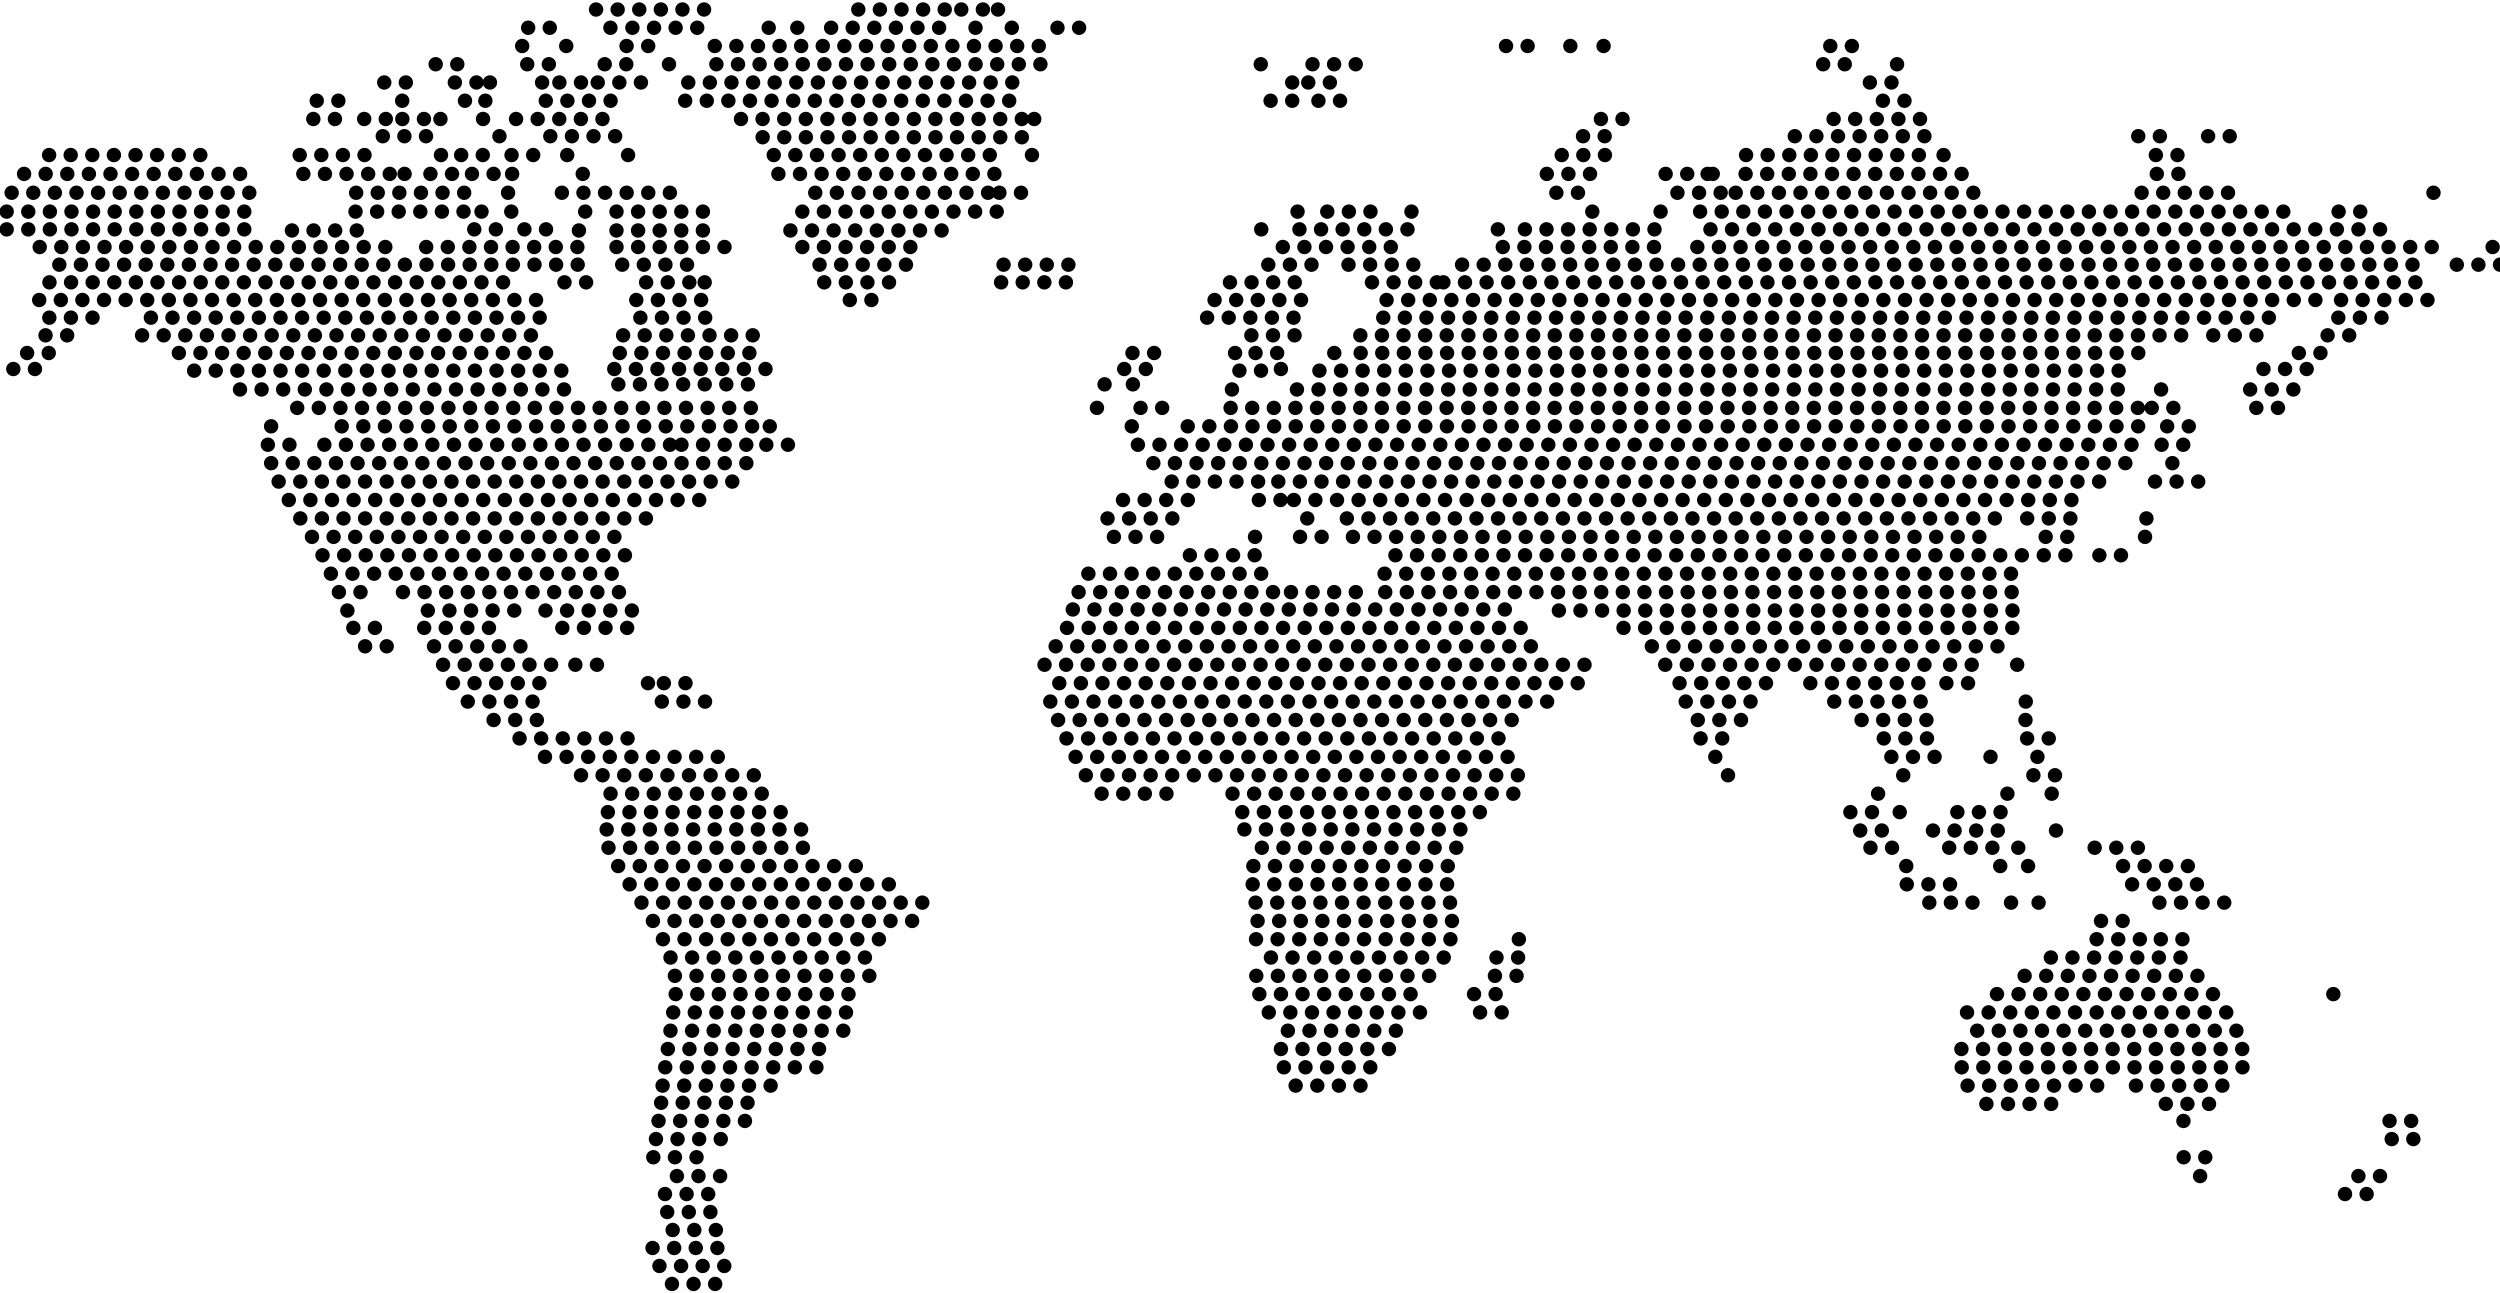 <?xml version="1.0" encoding="UTF-8"?>
<svg width="375px" height="194px" viewBox="0 0 375 194" version="1.1" xmlns="http://www.w3.org/2000/svg">
    <!-- Generator: Sketch 54 (76480) - https://sketchapp.com -->
    <title>bg</title>
    <desc>Created with Sketch.</desc>
    <g id="LineUp-Mobile-nouveau-design" stroke="none" stroke-width="1" fill="none" fill-rule="evenodd" stroke-dasharray="0,3.24" stroke-linecap="round">
        <g id="Splash-page" transform="translate(0, -310)" stroke="#000000" stroke-width="2.16">
            <g id="bg" transform="translate(1, 311)">
                <g id="map">
                    <path d="M148.697,0.426 C149.021,0.393 148.357,0.401 148.697,0.426 M80.314,11.374 C79.633,11.45 78.976,11.488 78.312,11.374 M88.408,0.426 L105.579,0.426 M143.193,0.426 L148.697,0.426 M140.704,0.426 L126.406,0.426 M114.308,3.163 L116.71,3.163 M118.598,3.163 L121.572,3.163 M90.564,3.163 L92.093,3.163 M103.584,3.163 L93.173,3.163 M139.864,3.163 L122.685,3.163 M150.77,3.163 L148.241,3.163 M160.863,3.163 L156.741,3.163 M145.325,3.163 L146.312,3.163 M78.227,3.163 L83.526,3.163 M77.327,5.899 L80.002,5.899 M234.548,5.899 L231.681,5.899 M228.145,5.899 L221.689,5.899 M276.782,5.899 L271.164,5.899 M239.537,5.899 L236.85,5.899 M154.815,5.899 L104.411,5.899 M92.986,5.899 L99.462,5.899 M83.936,5.899 L86.618,5.899 M283.557,8.636 L281.326,8.636 M272.471,8.636 L277.49,8.636 M78.086,8.636 L84.182,8.636 M155.059,8.636 L104.376,8.636 M99.346,8.636 L97.025,8.636 M92.944,8.636 L88.2,8.636 M188.114,8.636 L185.461,8.636 M64.352,8.636 L67.91,8.636 M202.357,8.636 L195.183,8.636 M192.831,11.374 L191.716,11.374 M195.238,11.374 L200.907,11.374 M70.468,11.374 L64.016,11.374 M82.908,11.374 L86.207,11.374 M59.877,11.374 L55.953,11.374 M102.239,11.374 L151.973,11.374 M95.14,11.374 L88.074,11.374 M80.314,11.374 L78.312,11.374 M279.482,11.374 L284.339,11.374 M72.49,11.374 L73.898,11.374 M68.747,14.111 L67.649,14.111 M192.831,14.111 L189.134,14.111 M71.803,14.111 L69.88,14.111 M284.671,14.111 L280.668,14.111 M59.33,14.111 L57.137,14.111 M46.514,14.111 L51.842,14.111 M80.868,14.111 L91.638,14.111 M200.004,14.111 L196.274,14.111 M101.776,14.111 L153.306,14.111 M287,16.848 L271.807,16.848 M71.458,16.848 L68.628,16.848 M56.868,16.848 L52.183,16.848 M239.137,16.848 L245.453,16.848 M154.131,16.848 L155.291,16.848 M62.593,16.848 L59.199,16.848 M110.15,16.848 L152.586,16.848 M76.41,16.848 L90.687,16.848 M46,16.848 L50.577,16.848 M65.068,16.848 L66.729,16.848 M113.397,19.585 L153.966,19.585" id="Stroke-4"></path>
                    <path d="M236.456,19.429 L242.739,19.429 M73.918,19.429 L77.005,19.429 M287.661,19.429 L266.373,19.429 M62.901,19.429 L55.211,19.429 M333.455,19.429 L329.858,19.429 M91.268,19.429 L78.76,19.429 M319.74,19.429 L324.703,19.429 M6.366,22.257 L30.966,22.257 M115.065,22.257 L149.526,22.257 M322.378,22.257 L326.269,22.257 M233.26,22.257 L239.776,22.257 M153.792,22.257 L151.337,22.257 M75.734,22.257 L80.041,22.257 M84.08,22.257 L86.23,22.257 M286.83,22.257 L260.287,22.257 M53.675,22.257 L42.988,22.257 M93.21,22.257 L90.295,22.257 M65.148,22.257 L62.953,22.257 M290.538,22.257 L292.514,22.257 M71.417,22.257 L67.947,22.257 M2.613,25.085 L35.406,25.085 M293.241,25.085 L260.792,25.085 M255.14,25.085 L252.864,25.085 M237.502,25.085 L229.421,25.085 M255.911,25.085 L258,25.085 M115.76,25.085 L149.748,25.085 M57.462,25.085 L42.46,25.085 M75.816,25.085 L78.449,25.085 M86.415,25.085 L84.223,25.085 M252.086,25.085 L247.737,25.085 M73.038,25.085 L67.854,25.085 M66.805,25.085 L61.783,25.085 M325.758,25.085 L321.107,25.085 M59.686,25.085 L60.606,25.085 M320.241,27.913 L334.267,27.913 M147.209,27.913 L120.182,27.913 M0.752,27.913 L37.978,27.913 M257.096,27.913 L247.949,27.913 M294.997,27.913 L257.661,27.913 M152.149,27.913 L148.266,27.913 M83.279,27.913 L99.91,27.913 M235.693,27.913 L229.707,27.913 M75.208,27.913 L76.461,27.913 M364.021,27.913 L367,27.913 M68.622,27.913 L51.395,27.913 M71.228,30.742 L72.973,30.742 M248.088,30.742 L250.526,30.742 M0,30.742 L37.647,30.742 M86.779,30.742 L86.387,30.742 M75.691,30.742 L78.766,30.742 M148.505,30.742 L118.587,30.742 M353.034,30.742 L349.125,30.742 M91.475,30.742 L104.892,30.742 M341.495,30.742 L253.116,30.742 M237.844,30.742 L240.861,30.742 M68.527,30.742 L51.004,30.742 M193.632,30.742 L196.142,30.742 M210.72,30.742 L212.428,30.742 M198.091,30.742 L207.702,30.742 M117.562,33.571 L140.66,33.571 M42.794,33.571 L55.236,33.571 M104.432,33.571 L91.232,33.571 M85.84,33.571 L86.274,33.571" id="Stroke-5"></path>
                    <path d="M227.733,33.402 L247.274,33.402 M188.188,33.402 L190.821,33.402 M210.119,33.402 L192.223,33.402 M223.674,33.402 L220.472,33.402 M73.379,33.402 L69.318,33.402 M356.01,33.402 L253.809,33.402 M0,33.402 L36.84,33.402 M80.903,33.402 L76.629,33.402 M85.607,36.051 L62.739,36.051 M191.421,36.051 L208.971,36.051 M247.097,36.051 L221.691,36.051 M253.601,36.051 L364.672,36.051 M56.796,36.051 L4.409,36.051 M91.476,36.051 L110.831,36.051 M372.895,36.051 L369.839,36.051 M119.351,36.051 L136.935,36.051 M149.535,38.7 L160.564,38.7 M92.332,38.7 L103.404,38.7 M201.275,38.7 L211.281,38.7 M374,38.7 L365.867,38.7 M189.243,38.7 L197.873,38.7 M85.655,38.7 L5.386,38.7 M134.891,38.7 L120.167,38.7 M360.875,38.7 L216.678,38.7 M214.517,41.35 L202.957,41.35 M183.493,41.35 L195.383,41.35 M122.632,41.35 L132.749,41.35 M149.167,41.35 L159.008,41.35 M361.31,41.35 L214.983,41.35 M6.421,41.35 L76.256,41.35 M83.672,41.35 L89.871,41.35 M102.397,41.35 L93.136,41.35 M104.702,41.35 L105.842,41.35 M94.443,43.999 L105.106,43.999 M363.119,43.999 L348.811,43.999 M4.883,43.999 L79.691,43.999 M129.712,43.999 L123.265,43.999 M346.308,43.999 L204.467,43.999 M194.148,43.999 L180.892,43.999 M339.327,46.649 L205.961,46.649 M104.775,46.649 L92.262,46.649 M180.067,46.649 L193.489,46.649 M356.226,46.649 L348.495,46.649 M79.954,46.649 L19.211,46.649 M6.396,46.649 L14.216,46.649 M351.381,49.299 L345.662,49.299 M193.188,49.299 L186.609,49.299 M326.169,49.299 L203.018,49.299 M5.832,49.299 L11.652,49.299 M20.314,49.299 L80.204,49.299 M337.465,49.299 L330.77,49.299 M111.907,49.299 L92.049,49.299 M347.066,51.949 L341.992,51.949 M184.262,51.949 L185.954,51.949 M168.874,51.949 L172.921,51.949 M187.327,51.949 L193.106,51.949 M91.968,51.949 L113.879,51.949 M199.142,51.949 L196.956,51.949 M319.739,51.949 L200.761,51.949 M3.069,51.949 L9.384,51.949 M80.911,51.949 L23.207,51.949 M316.795,54.598 L195.928,54.598 M28.117,54.598 L83.881,54.598 M188.151,54.598 L184.243,54.598" id="Stroke-6"></path>
                    <path d="M345,54.349 L337.805,54.349 M191.136,54.349 L189.649,54.349 M91.143,54.349 L114.118,54.349 M170.874,54.349 L167.44,54.349 M1,54.349 L6.781,54.349 M168.931,56.651 L171.773,56.651 M111.188,56.651 L90.175,56.651 M164.685,56.651 L166.814,56.651" id="Stroke-7"></path>
                    <path d="M316.662,57.419 L192.991,57.419 M323.161,57.419 L325.814,57.419 M183.791,57.419 L186.237,57.419 M35,57.419 L86.014,57.419 M343,57.419 L335.804,57.419 M321.758,60.182 L327.386,60.182 M163.543,60.182 L165.963,60.182 M111.621,60.182 L42.209,60.182 M173.322,60.182 L168.27,60.182 M319.671,60.182 L181.197,60.182 M340.69,60.182 L336.448,60.182 M39.667,62.946 L42.193,62.946 M319.717,62.946 L174.184,62.946 M111.818,62.946 L47.075,62.946 M168.764,62.946 L171.976,62.946 M327.316,62.946 L322.606,62.946 M114.468,62.946 L116.978,62.946 M326.482,65.71 L322.082,65.71 M318.723,65.71 L169.35,65.71 M39.177,65.71 L43.772,65.71 M99.493,65.71 L47.353,65.71 M110.939,65.71 L100.53,65.71 M113.946,65.71 L118.781,65.71 M39.673,68.473 L111.709,68.473 M324.855,68.473 L322.043,68.473 M317.799,68.473 L171.731,68.473 M190.744,71.236 L316.493,71.236 M187.714,71.236 L173.151,71.236 M40.799,71.236 L109.744,71.236 M328.728,71.236 L321.343,71.236 M193.071,74 L311.127,74 M42.319,74 L103.966,74 M191.073,74 L186.294,74 M177.171,74 L164.6,74 M195.089,76.764 L197.643,76.764 M174.85,76.764 L164.515,76.764 M44.044,76.764 L97.249,76.764 M320.963,76.764 L319.391,76.764 M201.028,76.764 L300.214,76.764 M309.555,76.764 L301.844,76.764 M197.248,79.527 L192.556,79.527 M172.563,79.527 L165.818,79.527 M309.09,79.527 L302.911,79.527 M201.941,79.527 L297.504,79.527 M187.255,79.527 L189.928,79.527 M45.797,79.527 L93.82,79.527 M320.754,79.527 L318.175,79.527 M317.144,82.291 L313.889,82.291 M302.273,82.291 L206.648,82.291 M47.379,82.291 L93.311,82.291 M308.808,82.291 L304.308,82.291 M187.197,82.291 L174.693,82.291 M188.175,85.054 L162.212,85.054 M48.635,85.054 L93.567,85.054 M206.689,85.054 L301.888,85.054 M59.443,87.818 L94.058,87.818 M49.834,87.818 L53.96,87.818 M192.648,87.818 L205.274,87.818 M206.786,87.818 L301.423,87.818 M189.95,87.818 L158.88,87.818 M51.106,90.581 L54.304,90.581 M300.871,90.581 L231.415,90.581 M80.823,90.581 L94.304,90.581 M76.135,90.581 L61.447,90.581" id="Stroke-8"></path>
                    <path d="M224.723,90.419 L157.289,90.419 M52,93.182 L55.969,93.182 M72.344,93.182 L62.448,93.182 M300.846,93.182 L239.73,93.182 M227.094,93.182 L156.392,93.182 M83.349,93.182 L93.206,93.182 M298.619,95.946 L245.605,95.946 M53.766,95.946 L58.348,95.946 M228.628,95.946 L155.907,95.946 M77.064,95.946 L63.83,95.946 M155.679,98.71 L237.661,98.71 M301.575,98.71 L300.318,98.71 M81.661,98.71 L65.274,98.71 M291.514,98.71 L296.568,98.71 M287.664,98.71 L248.23,98.71 M85.302,98.71 L91.367,98.71 M235.653,101.474 L155.614,101.474 M263.894,101.474 L249.462,101.474 M98.58,101.474 L104.078,101.474 M270.55,101.474 L286.904,101.474 M96.196,101.474 L94.083,101.474 M66.944,101.474 L83.109,101.474 M294.202,101.474 L289.186,101.474 M261.579,104.237 L250.862,104.237 M287.093,104.237 L272.927,104.237 M69.164,104.237 L81.264,104.237 M302.863,104.237 L300.715,104.237 M98.275,104.237 L105.827,104.237 M156.545,104.237 L232.556,104.237 M260.146,107 L252.385,107 M287.96,107 L277.455,107 M302.822,107 L300.023,107 M157.711,107 L228.81,107 M73.043,107 L82.194,107 M254.09,109.763 L259.057,109.763 M306.31,109.763 L301.127,109.763 M76.933,109.763 L93.849,109.763 M281.566,109.763 L288.83,109.763 M158.975,109.763 L226.265,109.763 M80.747,112.526 L109.847,112.526 M297.575,112.526 L300.504,112.526 M304.614,112.526 L302.476,112.526 M289.185,112.526 L282.625,112.526 M256.295,112.526 L258.119,112.526 M160.341,112.526 L228.349,112.526 M307.248,115.29 L302.864,115.29 M161.875,115.29 L228.505,115.29 M284.485,115.29 L286.092,115.29 M86.15,115.29 L113.249,115.29 M258.201,115.29 L260.59,115.29 M183.877,118.054 L226.685,118.054 M280.713,118.054 L282.655,118.054 M300.107,118.054 L297.064,118.054 M90.582,118.054 L115.686,118.054 M306.754,118.054 L305.393,118.054 M173.965,118.054 L164.093,118.054 M276.558,120.818 L280.089,120.818 M299.083,120.818 L291.514,120.818 M185.34,120.818 L223.584,120.818 M90.178,120.818 L117.725,120.818 M283.956,120.818 L281.582,120.818 M307.402,123.581 L310,123.581 M288.946,123.581 L299.474,123.581 M278.031,123.581 L282.703,123.581" id="Stroke-9"></path>
                    <path d="M185.656,123.416 L219.979,123.416 M90,123.416 L119.378,123.416 M217.437,126.16 L186.003,126.16 M319.679,126.16 L312.427,126.16 M297.857,126.16 L289.229,126.16 M279.567,126.16 L284.449,126.16 M90.273,126.16 L122.637,126.16 M301.742,126.16 L299.459,126.16 M303.21,128.905 L301.543,128.905 M216.165,128.905 L186.261,128.905 M299.035,128.905 L300.749,128.905 M284.939,128.905 L282.304,128.905 M91.726,128.905 L129.5,128.905 M317.455,128.905 L327.483,128.905 M216.06,131.649 L186.466,131.649 M318.818,131.649 L331.213,131.649 M93.442,131.649 L134.676,131.649 M285.02,131.649 L294.164,131.649 M332.633,134.395 L321.749,134.395 M95.223,134.395 L137.718,134.395 M216.501,134.395 L186.644,134.395 M288.397,134.395 L295.514,134.395 M304.787,134.395 L307.356,134.395 M300.655,134.395 L302.523,134.395 M96.937,137.139 L137.123,137.139 M317.396,137.139 L312.834,137.139 M216.797,137.139 L186.807,137.139 M216.564,139.884 L186.976,139.884 M98.438,139.884 L132.878,139.884 M319.975,139.884 L311.369,139.884 M226.827,139.884 L223.699,139.884 M326.363,139.884 L322,139.884 M226.714,142.628 L222.072,142.628 M326.072,142.628 L304.366,142.628 M99.577,142.628 L131.6,142.628 M215.56,142.628 L187.172,142.628 M226.48,145.373 L220.93,145.373 M100.236,145.373 L130.386,145.373 M328.613,145.373 L301.748,145.373 M187.443,145.373 L214.484,145.373 M220.107,148.116 L225.985,148.116 M187.903,148.116 L213.326,148.116 M330.945,148.116 L296.1,148.116 M349,148.116 L346.254,148.116 M100.352,148.116 L129.16,148.116 M224.251,150.861 L219.671,150.861 M99.979,150.861 L127.887,150.861 M211.996,150.861 L188.53,150.861 M332.934,150.861 L293.781,150.861 M334.457,153.606 L294.391,153.606 M99.571,153.606 L126.53,153.606 M208.381,153.606 L189.322,153.606 M207.338,156.35 L190.314,156.35 M335.333,156.35 L292.443,156.35 M99.176,156.35 L125.014,156.35 M98.782,159.095 L123.11,159.095 M191.582,159.095 L206.214,159.095 M335.375,159.095 L293.057,159.095 M193.35,161.84 L204.582,161.84 M319.394,161.84 L333.403,161.84 M98.392,161.84 L115.334,161.84 M294.137,161.84 L315.115,161.84 M306.677,164.584 L295.111,164.584 M323.87,164.584 L330.477,164.584" id="Stroke-10"></path>
                    <path d="M98.171,164.413 L112.638,164.413 M97.782,167.138 L110.849,167.138 M326.517,167.138 L327.174,167.138 M360.672,167.138 L356.918,167.138 M97.393,169.861 L110.292,169.861 M361,169.861 L356.583,169.861 M329.791,172.587 L325.828,172.587 M97,172.587 L105.857,172.587" id="Stroke-11"></path>
                    <path d="M356,175.409 L351.481,175.409 M107.013,175.409 L99.16,175.409 M329.015,175.409 L326.987,175.409 M353.993,178.106 L348.785,178.106 M105.226,178.106 L98.154,178.106 M105.559,180.803 L96,180.803 M106.381,183.5 L96.73,183.5 M96.885,186.197 L107.208,186.197 M97.919,188.893 L107.71,188.893 M99.794,191.591 L106.333,191.591" id="Stroke-12"></path>
                </g>
            </g>
        </g>
    </g>
</svg>
